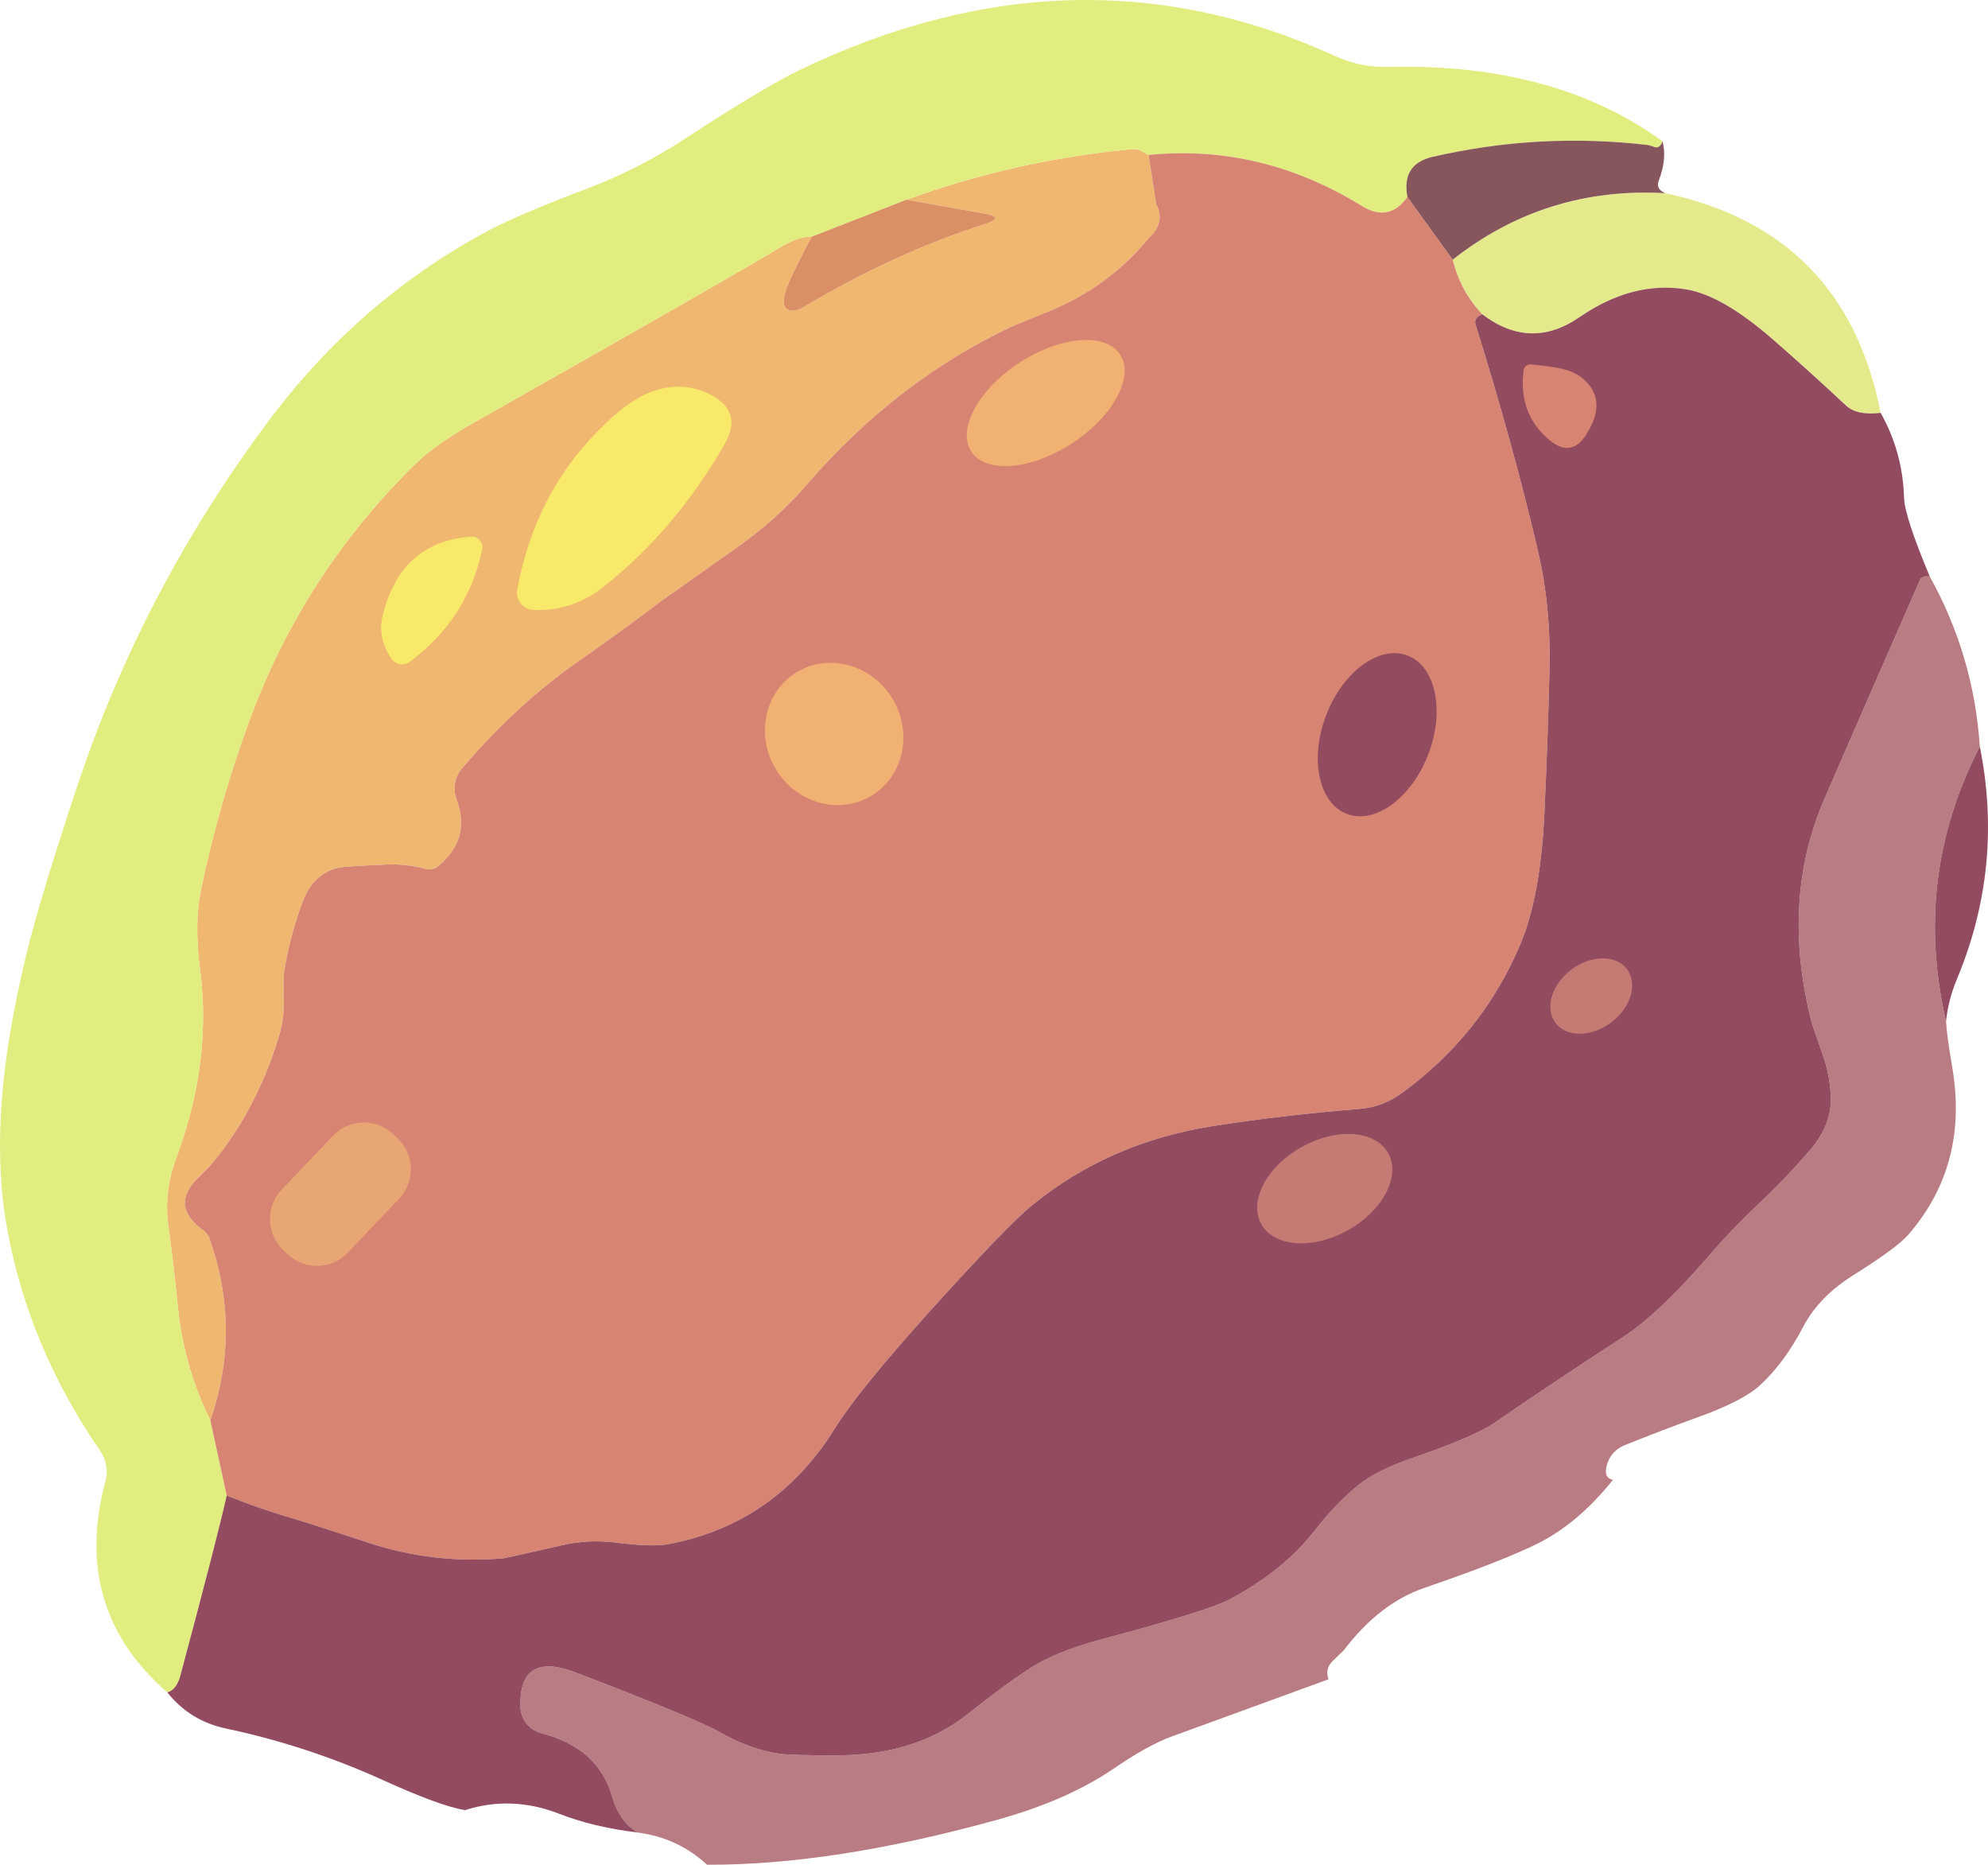 <?xml version="1.0" encoding="UTF-8" standalone="no"?><!-- Generator: Gravit.io --><svg xmlns="http://www.w3.org/2000/svg" xmlns:xlink="http://www.w3.org/1999/xlink" style="isolation:isolate" viewBox="700.115 569.155 151.955 142.513" width="151.955pt" height="142.513pt"><defs><clipPath id="_clipPath_xaRcvS1qorWVvxG7hULuYVerutIZuDPX"><rect x="700.115" y="569.155" width="151.955" height="142.513"/></clipPath></defs><g clip-path="url(#_clipPath_xaRcvS1qorWVvxG7hULuYVerutIZuDPX)"><rect x="700.115" y="569.155" width="151.955" height="142.513" style="fill:rgb(6,6,6)" fill-opacity="0"/><g><path d=" M 787.904 580.998 L 788.494 584.778 C 788.986 585.634 788.779 586.605 787.954 587.308 Q 784.874 591.088 780.264 592.958 Q 777.624 594.028 777.584 594.048 Q 768.644 598.218 761.714 606.268 Q 759.524 608.828 756.344 611.068 Q 750.684 615.068 750.644 615.098 Q 747.554 617.448 744.374 619.658 Q 739.604 622.978 735.424 627.888 C 734.868 628.542 734.711 629.445 735.014 630.248 Q 736.154 633.288 733.544 635.408 C 733.298 635.573 732.977 635.632 732.674 635.568 Q 731.174 635.158 729.644 635.228 Q 726.694 635.358 726.154 635.448 Q 724.104 635.808 723.264 638.038 Q 722.264 640.688 721.824 643.468 Q 721.774 643.758 721.804 645.958 Q 721.814 647.118 721.404 648.458 Q 719.664 654.138 716.184 658.238 Q 716.144 658.288 715.184 659.248 Q 713.144 661.308 715.554 663.108 C 715.856 663.309 716.063 663.575 716.144 663.868 Q 718.584 670.758 716.194 677.708 Q 714.154 673.578 713.704 668.978 Q 713.404 665.958 712.994 662.948 Q 712.614 660.238 713.564 657.718 Q 716.334 650.318 715.404 643.208 Q 714.944 639.698 715.484 637.118 Q 716.844 630.588 719.144 624.318 Q 723.304 612.948 731.964 604.518 Q 733.454 603.078 736.514 601.348 Q 755.454 590.648 759.594 588.148 Q 761.184 587.178 762.154 587.248 Q 760.604 590.148 760.214 591.268 Q 759.734 592.678 760.484 592.878 Q 760.914 592.998 761.624 592.578 Q 768.514 588.468 775.404 586.278 Q 777.004 585.768 775.304 585.468 L 769.404 584.418 Q 777.764 581.378 786.624 580.558 C 786.928 580.533 787.232 580.603 787.494 580.758 L 787.904 580.998 Z " fill="rgb(240,183,112)"/><path d=" M 827.194 579.958 Q 826.974 580.538 826.564 580.388 Q 826.154 580.248 826.074 580.238 Q 817.774 579.268 809.634 581.138 Q 807.214 581.688 807.694 584.208 Q 806.294 586.178 804.214 584.898 Q 796.484 580.138 787.904 580.998 L 787.494 580.758 C 787.232 580.603 786.928 580.533 786.624 580.558 Q 777.764 581.378 769.404 584.418 L 762.154 587.248 Q 761.184 587.178 759.594 588.148 Q 755.454 590.648 736.514 601.348 Q 733.454 603.078 731.964 604.518 Q 723.304 612.948 719.144 624.318 Q 716.844 630.588 715.484 637.118 Q 714.944 639.698 715.404 643.208 Q 716.334 650.318 713.564 657.718 Q 712.614 660.238 712.994 662.948 Q 713.404 665.958 713.704 668.978 Q 714.154 673.578 716.194 677.708 L 717.444 683.458 Q 716.754 686.558 713.904 697.208 Q 713.604 698.308 712.904 698.498 Q 705.554 692.088 708.174 682.368 C 708.392 681.57 708.246 680.718 707.774 680.038 Q 702.254 672.028 700.634 662.918 Q 699.484 656.438 700.884 648.138 Q 701.714 643.218 703.114 638.438 Q 704.374 634.138 706.114 628.968 Q 711.054 614.198 720.594 601.398 Q 727.524 592.088 737.464 586.768 Q 739.724 585.568 744.994 583.568 Q 748.874 582.088 752.254 579.898 Q 758.494 575.828 761.214 574.518 Q 782.324 564.358 802.184 573.448 Q 804.094 574.318 806.204 574.268 Q 818.954 573.958 827.194 579.958 Z " fill="rgb(225,237,127)"/><path d=" M 827.404 583.918 Q 841.154 586.848 843.864 600.708 Q 842.054 600.928 841.214 600.148 Q 838.414 597.528 835.524 595.008 Q 831.724 591.718 828.984 591.268 Q 824.884 590.608 820.844 593.398 Q 817.094 595.978 813.404 593.168 Q 811.724 591.368 811.154 588.998 Q 818.274 583.398 827.404 583.918 Z " fill="rgb(228,234,140)"/><path d=" M 769.404 584.418 L 775.304 585.468 Q 777.004 585.768 775.404 586.278 Q 768.514 588.468 761.624 592.578 Q 760.914 592.998 760.484 592.878 Q 759.734 592.678 760.214 591.268 Q 760.604 590.148 762.154 587.248 L 769.404 584.418 Z " fill="rgb(218,143,100)"/><path d=" M 807.694 584.208 L 811.154 588.998 Q 811.724 591.368 813.404 593.168 Q 812.744 593.448 812.904 593.958 Q 815.784 603.188 817.664 611.228 Q 818.674 615.558 818.554 620.308 Q 818.424 625.798 818.164 631.298 Q 817.874 637.668 816.304 641.368 Q 813.374 648.258 807.244 652.708 Q 805.794 653.768 803.994 653.908 Q 798.084 654.388 792.814 655.218 Q 784.874 656.468 778.994 661.278 Q 777.054 662.858 771.124 669.438 Q 765.714 675.458 763.964 678.268 Q 759.404 685.638 751.154 687.178 Q 749.954 687.398 747.184 687.048 Q 745.104 686.788 743.084 687.248 Q 738.684 688.248 738.634 688.248 Q 733.294 688.718 728.244 687.048 Q 723.734 685.568 722.844 685.308 Q 720.104 684.518 717.444 683.458 L 716.194 677.708 Q 718.584 670.758 716.144 663.868 C 716.063 663.575 715.856 663.309 715.554 663.108 Q 713.144 661.308 715.184 659.248 Q 716.144 658.288 716.184 658.238 Q 719.664 654.138 721.404 648.458 Q 721.814 647.118 721.804 645.958 Q 721.774 643.758 721.824 643.468 Q 722.264 640.688 723.264 638.038 Q 724.104 635.808 726.154 635.448 Q 726.694 635.358 729.644 635.228 Q 731.174 635.158 732.674 635.568 C 732.977 635.632 733.298 635.573 733.544 635.408 Q 736.154 633.288 735.014 630.248 C 734.711 629.445 734.868 628.542 735.424 627.888 Q 739.604 622.978 744.374 619.658 Q 747.554 617.448 750.644 615.098 Q 750.684 615.068 756.344 611.068 Q 759.524 608.828 761.714 606.268 Q 768.644 598.218 777.584 594.048 Q 777.624 594.028 780.264 592.958 Q 784.874 591.088 787.954 587.308 C 788.779 586.605 788.986 585.634 788.494 584.778 L 787.904 580.998 Q 796.484 580.138 804.214 584.898 Q 806.294 586.178 807.694 584.208 Z " fill="rgb(216,132,114)"/><path d=" M 847.614 613.208 Q 850.984 619.268 851.444 626.208 Q 846.304 636.188 848.864 647.208 Q 848.904 648.178 849.344 650.768 Q 850.604 658.218 845.934 663.568 Q 845.084 664.528 841.794 666.598 Q 839.164 668.248 837.964 670.518 Q 836.484 673.348 834.604 675.058 Q 833.284 676.258 829.724 677.528 Q 827.304 678.398 824.264 679.618 C 823.643 679.872 823.166 680.388 822.964 681.028 Q 822.624 682.108 823.404 682.248 Q 820.734 685.598 817.594 687.148 Q 814.854 688.498 808.964 690.518 Q 805.554 691.698 802.844 695.258 Q 802.834 695.278 801.954 696.128 Q 801.394 696.678 801.654 697.498 Q 795.634 699.688 789.624 701.888 Q 787.864 702.528 785.184 704.358 Q 781.604 706.788 776.214 708.268 Q 763.734 711.708 754.154 711.668 Q 751.934 709.608 748.864 709.208 Q 747.454 708.378 746.904 706.458 Q 745.834 702.738 741.514 701.618 C 740.583 701.382 739.922 700.557 739.894 699.598 Q 739.774 695.308 744.144 696.988 Q 753.324 700.508 755.094 701.518 Q 757.424 702.848 759.574 703.168 Q 760.654 703.328 764.234 703.308 Q 770.164 703.268 774.094 700.148 Q 776.824 697.968 778.844 696.658 Q 780.824 695.378 784.254 694.458 Q 792.424 692.278 794.094 691.398 Q 798.234 689.188 800.594 686.148 Q 802.214 684.048 803.974 682.628 Q 805.384 681.498 808.264 680.518 Q 812.784 678.958 814.344 677.898 Q 819.174 674.578 824.094 671.398 Q 826.984 669.518 830.854 664.998 Q 832.494 663.088 834.634 661.068 Q 836.634 659.178 838.424 657.108 Q 840.074 655.198 840.054 653.178 Q 840.034 651.498 839.474 649.878 Q 838.614 647.388 838.604 647.348 Q 836.184 637.978 839.594 630.148 Q 843.194 621.848 846.834 613.568 C 846.859 613.392 847.039 613.244 847.284 613.198 L 847.614 613.208 Z " fill="rgb(184,124,130)"/><g><path d=" M 843.864 600.708 Q 845.554 603.708 845.654 607.208 Q 845.694 608.608 847.614 613.208 L 847.284 613.198 C 847.039 613.244 846.859 613.392 846.834 613.568 Q 843.194 621.848 839.594 630.148 Q 836.184 637.978 838.604 647.348 Q 838.614 647.388 839.474 649.878 Q 840.034 651.498 840.054 653.178 Q 840.074 655.198 838.424 657.108 Q 836.634 659.178 834.634 661.068 Q 832.494 663.088 830.854 664.998 Q 826.984 669.518 824.094 671.398 Q 819.174 674.578 814.344 677.898 Q 812.784 678.958 808.264 680.518 Q 805.384 681.498 803.974 682.628 Q 802.214 684.048 800.594 686.148 Q 798.234 689.188 794.094 691.398 Q 792.424 692.278 784.254 694.458 Q 780.824 695.378 778.844 696.658 Q 776.824 697.968 774.094 700.148 Q 770.164 703.268 764.234 703.308 Q 760.654 703.328 759.574 703.168 Q 757.424 702.848 755.094 701.518 Q 753.324 700.508 744.144 696.988 Q 739.774 695.308 739.894 699.598 C 739.922 700.557 740.583 701.382 741.514 701.618 Q 745.834 702.738 746.904 706.458 Q 747.454 708.378 748.864 709.208 Q 745.444 708.788 742.844 707.768 Q 739.204 706.358 735.654 707.498 Q 733.714 707.168 729.404 705.208 Q 723.614 702.578 717.394 701.258 Q 714.634 700.678 712.904 698.498 Q 713.604 698.308 713.904 697.208 Q 716.754 686.558 717.444 683.458 Q 720.104 684.518 722.844 685.308 Q 723.734 685.568 728.244 687.048 Q 733.294 688.718 738.634 688.248 Q 738.684 688.248 743.084 687.248 Q 745.104 686.788 747.184 687.048 Q 749.954 687.398 751.154 687.178 Q 759.404 685.638 763.964 678.268 Q 765.714 675.458 771.124 669.438 Q 777.054 662.858 778.994 661.278 Q 784.874 656.468 792.814 655.218 Q 798.084 654.388 803.994 653.908 Q 805.794 653.768 807.244 652.708 Q 813.374 648.258 816.304 641.368 Q 817.874 637.668 818.164 631.298 Q 818.424 625.798 818.554 620.308 Q 818.674 615.558 817.664 611.228 Q 815.784 603.188 812.904 593.958 Q 812.744 593.448 813.404 593.168 Q 817.094 595.978 820.844 593.398 Q 824.884 590.608 828.984 591.268 Q 831.724 591.718 835.524 595.008 Q 838.414 597.528 841.214 600.148 Q 842.054 600.928 843.864 600.708 Z " fill="rgb(146,75,95)"/><path d=" M 851.444 626.208 Q 853.294 635.388 849.684 644.008 Q 849.034 645.558 848.864 647.208 Q 846.304 636.188 851.444 626.208 Z " fill="rgb(146,75,95)"/></g><g><path d=" M 827.194 579.958 Q 827.544 581.288 826.904 582.958 Q 826.654 583.608 827.404 583.918 Q 818.274 583.398 811.154 588.998 L 807.694 584.208 Q 807.214 581.688 809.634 581.138 Q 817.774 579.268 826.074 580.238 Q 826.154 580.248 826.564 580.388 Q 826.974 580.538 827.194 579.958 Z " fill="rgb(134,86,92)"/></g><path d=" M 818.624 602.848 Q 816.144 600.858 816.574 597.448 C 816.615 597.168 816.873 596.972 817.154 597.008 Q 818.154 597.098 819.154 597.268 Q 820.324 597.468 821.004 598.008 Q 823.104 599.688 821.334 602.408 Q 820.224 604.118 818.624 602.848 Z " fill="rgb(216,132,114)"/><g><path d=" M 740.894 615.768 C 740.515 615.754 740.161 615.576 739.923 615.28 C 739.685 614.985 739.587 614.601 739.654 614.228 Q 741.094 606.228 746.954 601.008 Q 748.724 599.438 750.234 598.978 Q 752.364 598.328 754.284 599.248 Q 756.984 600.548 755.484 603.138 Q 751.684 609.718 746.214 614.028 Q 743.854 615.888 740.894 615.768 Z " fill="rgb(249,233,106)"/><path d=" M 736.124 610.168 C 736.376 610.15 736.623 610.252 736.789 610.442 C 736.956 610.632 737.024 610.89 736.974 611.138 Q 735.844 616.478 731.424 619.738 C 731.211 619.893 730.945 619.956 730.686 619.912 C 730.426 619.869 730.195 619.723 730.044 619.508 Q 728.944 617.918 729.364 616.198 Q 730.744 610.568 736.124 610.168 Z " fill="rgb(249,233,106)"/></g><g><path d=" M 774.356 603.666 C 773.247 601.964 774.895 598.922 778.034 596.875 C 781.174 594.829 784.623 594.548 785.732 596.25 C 786.841 597.951 785.193 600.994 782.054 603.041 C 778.914 605.087 775.465 605.367 774.356 603.666 Z " fill="rgb(240,177,115)"/><path d=" M 761.031 620.516 C 763.496 619.035 766.771 619.953 768.34 622.564 C 769.909 625.176 769.182 628.498 766.717 629.979 C 764.252 631.46 760.977 630.543 759.408 627.931 C 757.839 625.32 758.566 621.997 761.031 620.516 Z " fill="rgb(240,177,115)"/></g><path d=" M 807.706 619.258 C 809.86 620.085 810.568 623.467 809.286 626.806 C 808.005 630.145 805.215 632.184 803.062 631.357 C 800.908 630.531 800.2 627.149 801.482 623.81 C 802.763 620.471 805.552 618.431 807.706 619.258 Z " fill="rgb(146,75,95)"/><path d="M 730.188 655.842 L 730.506 656.145 C 731.813 657.39 731.863 659.463 730.619 660.77 L 726.704 664.885 C 725.46 666.193 723.389 666.243 722.082 664.998 L 721.764 664.695 C 720.457 663.45 720.407 661.377 721.651 660.07 L 725.566 655.955 C 726.81 654.647 728.881 654.597 730.188 655.842 Z" style="stroke:none;fill:#E7A674;stroke-miterlimit:10;"/><g><path d=" M 819.009 647.331 C 818.171 646.215 818.715 644.388 820.225 643.255 C 821.734 642.121 823.64 642.108 824.479 643.224 C 825.317 644.341 824.772 646.168 823.263 647.301 C 821.753 648.434 819.847 648.448 819.009 647.331 Z " fill="rgb(197,122,116)"/><path d=" M 796.525 662.719 C 795.542 660.967 796.916 658.325 799.593 656.824 C 802.269 655.322 805.239 655.525 806.223 657.277 C 807.206 659.029 805.831 661.67 803.155 663.172 C 800.479 664.674 797.508 664.471 796.525 662.719 Z " fill="rgb(197,122,116)"/></g></g></g></svg>